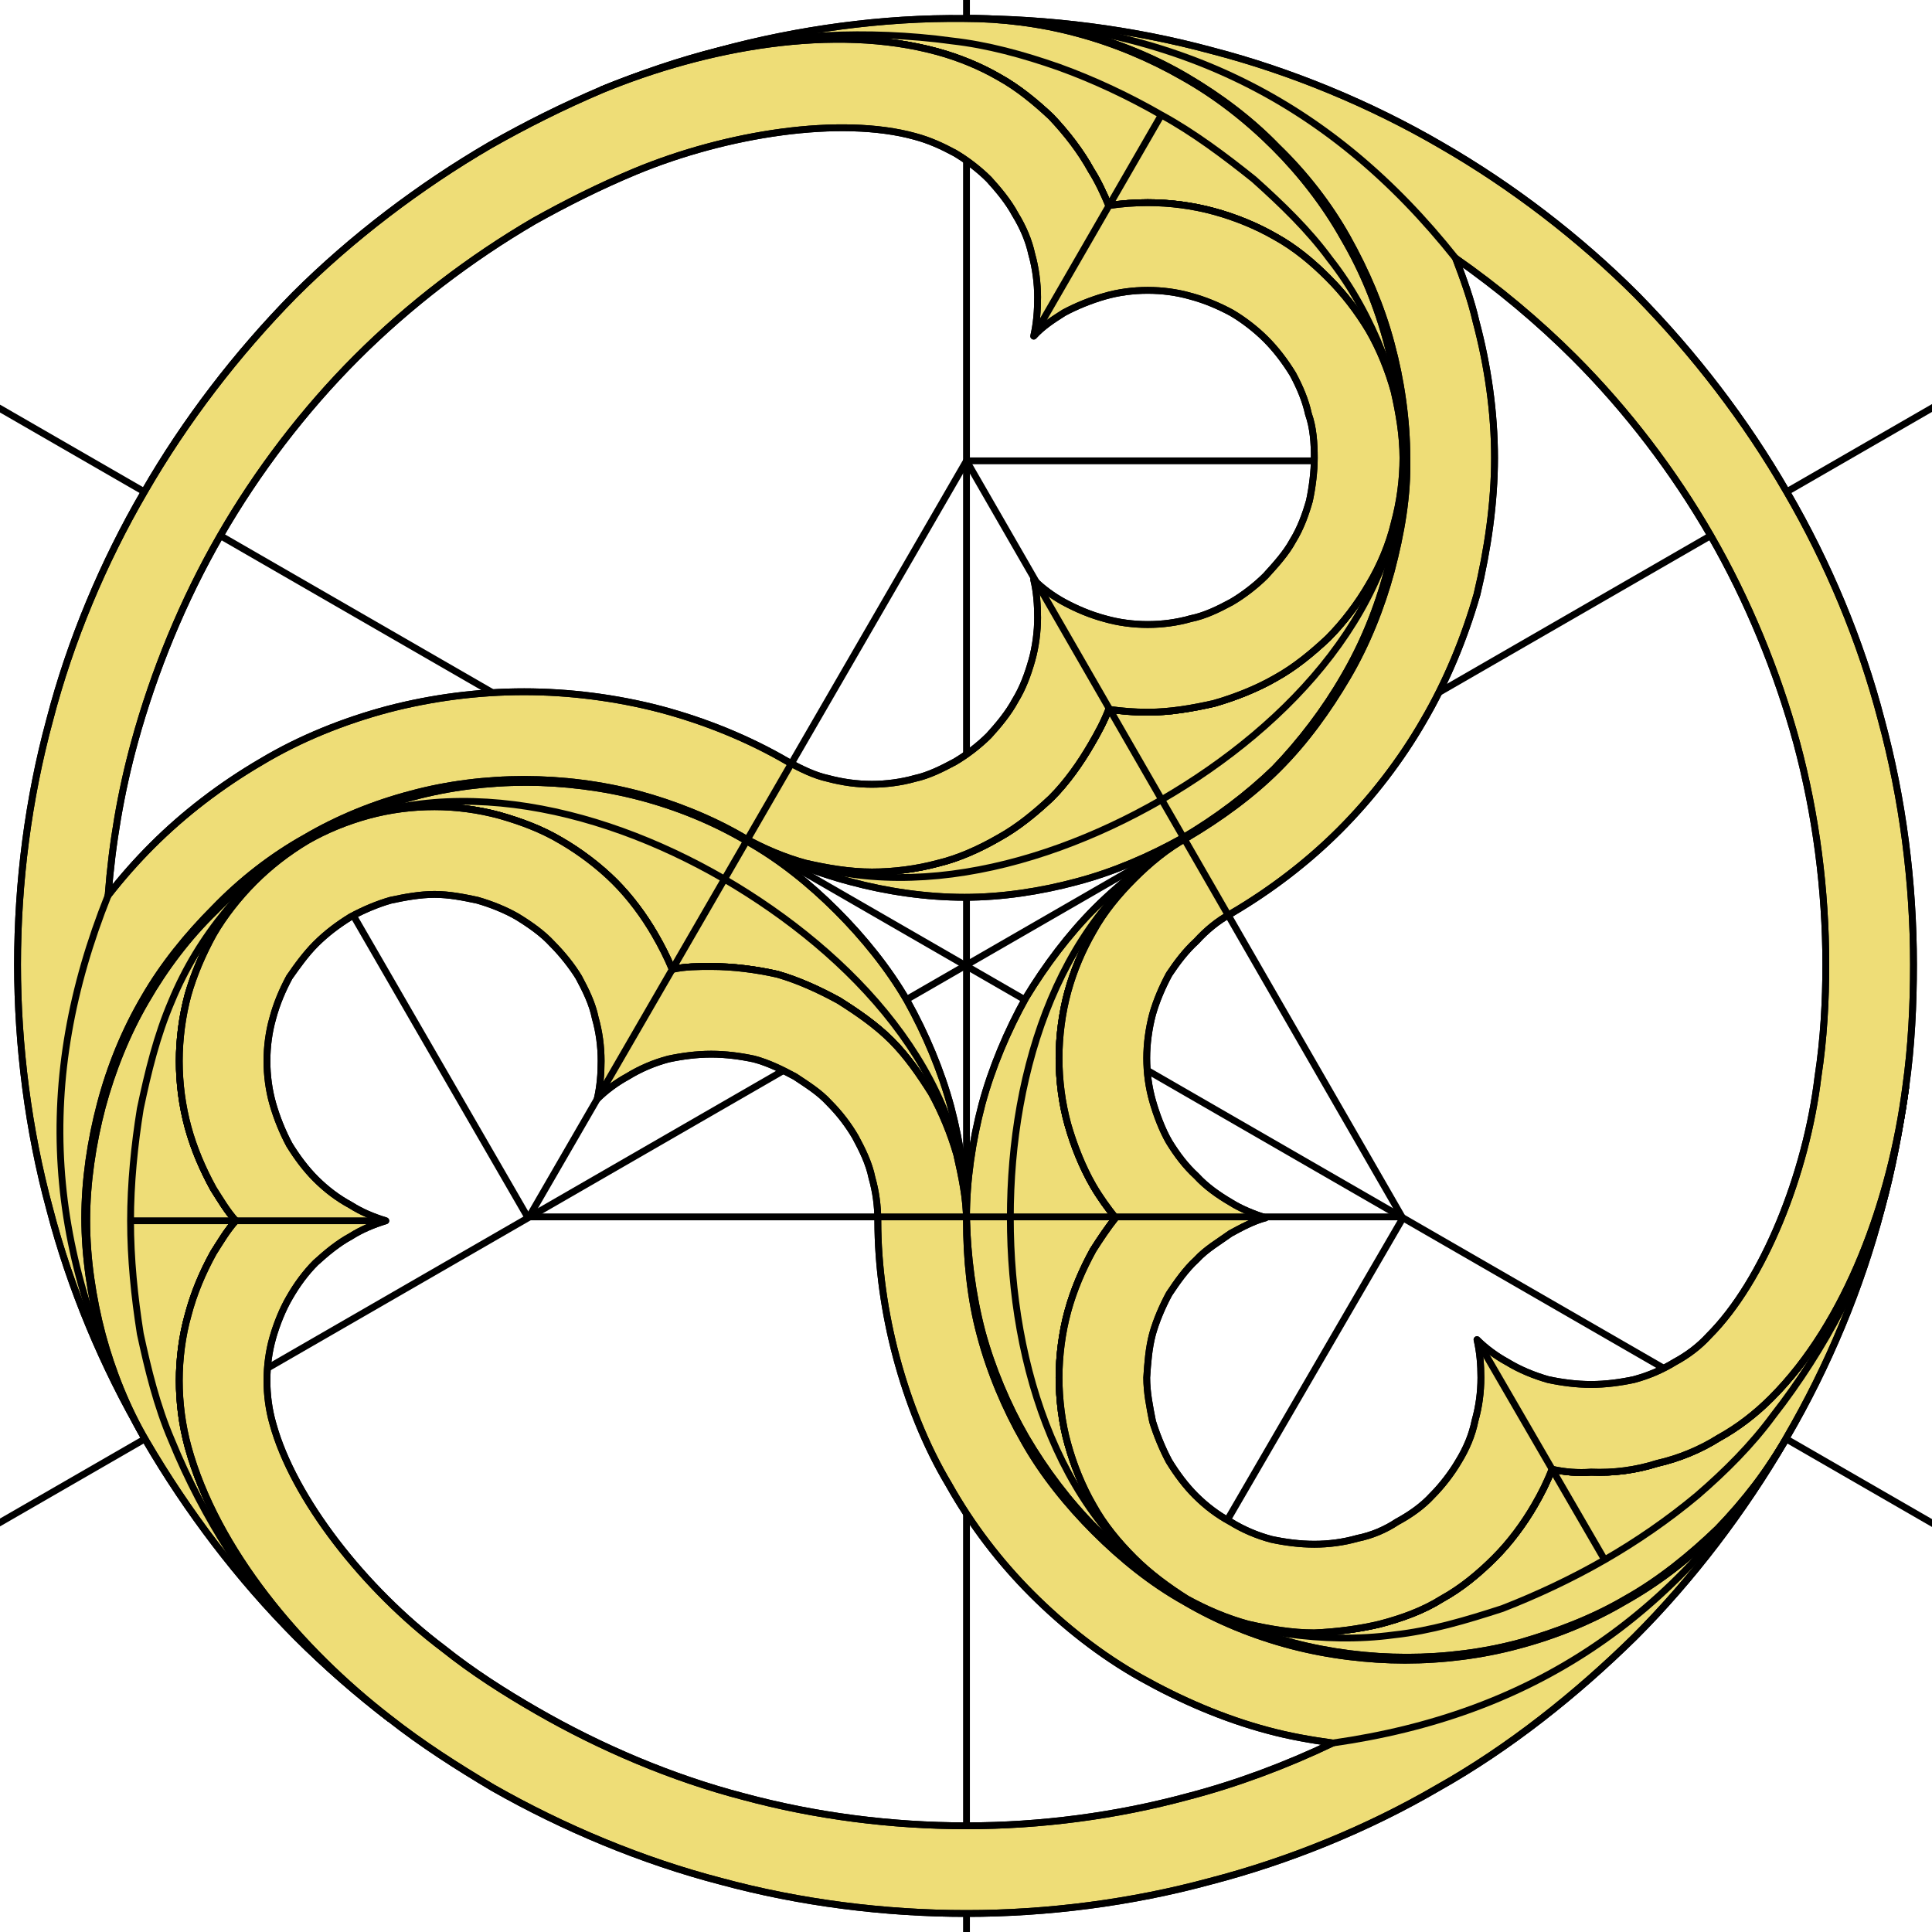 <?xml version="1.0" encoding="UTF-8"?>
<!DOCTYPE svg PUBLIC "-//W3C//DTD SVG 1.1//EN" "http://www.w3.org/Graphics/SVG/1.1/DTD/svg11.dtd">
<svg version="1.2" width="19.83mm" height="19.83mm" viewBox="0 0 1983 1983" preserveAspectRatio="xMidYMid" fill-rule="evenodd" stroke-width="28.222" stroke-linejoin="round" xmlns="http://www.w3.org/2000/svg" xmlns:ooo="http://xml.openoffice.org/svg/export" xmlns:xlink="http://www.w3.org/1999/xlink" xmlns:presentation="http://sun.com/xmlns/staroffice/presentation" xmlns:smil="http://www.w3.org/2001/SMIL20/" xmlns:anim="urn:oasis:names:tc:opendocument:xmlns:animation:1.0" xml:space="preserve">
 <defs class="ClipPathGroup">
  <clipPath id="presentation_clip_path" clipPathUnits="userSpaceOnUse">
   <rect x="0" y="0" width="1983" height="1983"/>
  </clipPath>
  <clipPath id="presentation_clip_path_shrink" clipPathUnits="userSpaceOnUse">
   <rect x="1" y="1" width="1980" height="1980"/>
  </clipPath>
 </defs>
 <defs class="TextShapeIndex">
  <g ooo:slide="id1" ooo:id-list="id3 id4 id5 id6 id7 id8 id9 id10 id11 id12 id13 id14 id15 id16 id17 id18 id19 id20 id21 id22 id23 id24 id25 id26 id27 id28 id29 id30 id31 id32 id33"/>
 </defs>
 <defs class="EmbeddedBulletChars">
  <g id="bullet-char-template-57356" transform="scale(0,-0)">
   <path d="M 580,1141 L 1163,571 580,0 -4,571 580,1141 Z"/>
  </g>
  <g id="bullet-char-template-57354" transform="scale(0,-0)">
   <path d="M 8,1128 L 1137,1128 1137,0 8,0 8,1128 Z"/>
  </g>
  <g id="bullet-char-template-10146" transform="scale(0,-0)">
   <path d="M 174,0 L 602,739 174,1481 1456,739 174,0 Z M 1358,739 L 309,1346 659,739 1358,739 Z"/>
  </g>
  <g id="bullet-char-template-10132" transform="scale(0,-0)">
   <path d="M 2015,739 L 1276,0 717,0 1260,543 174,543 174,936 1260,936 717,1481 1274,1481 2015,739 Z"/>
  </g>
  <g id="bullet-char-template-10007" transform="scale(0,-0)">
   <path d="M 0,-2 C -7,14 -16,27 -25,37 L 356,567 C 262,823 215,952 215,954 215,979 228,992 255,992 264,992 276,990 289,987 310,991 331,999 354,1012 L 381,999 492,748 772,1049 836,1024 860,1049 C 881,1039 901,1025 922,1006 886,937 835,863 770,784 769,783 710,716 594,584 L 774,223 C 774,196 753,168 711,139 L 727,119 C 717,90 699,76 672,76 641,76 570,178 457,381 L 164,-76 C 142,-110 111,-127 72,-127 30,-127 9,-110 8,-76 1,-67 -2,-52 -2,-32 -2,-23 -1,-13 0,-2 Z"/>
  </g>
  <g id="bullet-char-template-10004" transform="scale(0,-0)">
   <path d="M 285,-33 C 182,-33 111,30 74,156 52,228 41,333 41,471 41,549 55,616 82,672 116,743 169,778 240,778 293,778 328,747 346,684 L 369,508 C 377,444 397,411 428,410 L 1163,1116 C 1174,1127 1196,1133 1229,1133 1271,1133 1292,1118 1292,1087 L 1292,965 C 1292,929 1282,901 1262,881 L 442,47 C 390,-6 338,-33 285,-33 Z"/>
  </g>
  <g id="bullet-char-template-9679" transform="scale(0,-0)">
   <path d="M 813,0 C 632,0 489,54 383,161 276,268 223,411 223,592 223,773 276,916 383,1023 489,1130 632,1184 813,1184 992,1184 1136,1130 1245,1023 1353,916 1407,772 1407,592 1407,412 1353,268 1245,161 1136,54 992,0 813,0 Z"/>
  </g>
  <g id="bullet-char-template-8226" transform="scale(0,-0)">
   <path d="M 346,457 C 273,457 209,483 155,535 101,586 74,649 74,723 74,796 101,859 155,911 209,963 273,989 346,989 419,989 480,963 531,910 582,859 608,796 608,723 608,648 583,586 532,535 482,483 420,457 346,457 Z"/>
  </g>
  <g id="bullet-char-template-8211" transform="scale(0,-0)">
   <path d="M -4,459 L 1135,459 1135,606 -4,606 -4,459 Z"/>
  </g>
  <g id="bullet-char-template-61548" transform="scale(0,-0)">
   <path d="M 173,740 C 173,903 231,1043 346,1159 462,1274 601,1332 765,1332 928,1332 1067,1274 1183,1159 1299,1043 1357,903 1357,740 1357,577 1299,437 1183,322 1067,206 928,148 765,148 601,148 462,206 346,322 231,437 173,577 173,740 Z"/>
  </g>
 </defs>
 <g>
  <g id="id2" class="Master_Slide">
   <g id="bg-id2" class="Background"/>
   <g id="bo-id2" class="BackgroundObjects"/>
  </g>
 </g>
 <g class="SlideGroup">
  <g>
   <g id="container-id1">
    <g id="id1" class="Slide" clip-path="url(#presentation_clip_path)">
     <g class="Page">
      <g class="Group">
       <g class="com.sun.star.drawing.OpenBezierShape">
        <g id="id3">
         <rect class="BoundingBox" stroke="none" fill="none" x="-39" y="394" width="2061" height="1195"/>
         <path fill="none" stroke="rgb(0,0,0)" stroke-width="7" stroke-linejoin="miter" d="M -37,1584 L 2019,398"/>
        </g>
       </g>
       <g class="com.sun.star.drawing.OpenBezierShape">
        <g id="id4">
         <rect class="BoundingBox" stroke="none" fill="none" x="-39" y="394" width="2061" height="1195"/>
         <path fill="none" stroke="rgb(0,0,0)" stroke-width="7" stroke-linejoin="miter" d="M 2019,1584 L -37,398"/>
        </g>
       </g>
       <g class="com.sun.star.drawing.OpenBezierShape">
        <g id="id5">
         <rect class="BoundingBox" stroke="none" fill="none" x="988" y="-37" width="9" height="2058"/>
         <path fill="none" stroke="rgb(0,0,0)" stroke-width="7" stroke-linejoin="miter" d="M 992,-37 L 992,2019"/>
        </g>
       </g>
       <g class="com.sun.star.drawing.OpenBezierShape">
        <g id="id6">
         <rect class="BoundingBox" stroke="none" fill="none" x="360" y="939" width="186" height="315"/>
         <path fill="none" stroke="rgb(0,0,0)" stroke-width="7" stroke-linejoin="miter" d="M 364,942 L 542,1250"/>
        </g>
       </g>
       <g class="com.sun.star.drawing.ClosedBezierShape">
        <g id="id7">
         <rect class="BoundingBox" stroke="none" fill="none" x="988" y="856" width="973" height="850"/>
         <path fill="rgb(238,221,119)" stroke="none" d="M 1218,860 C 1198,872 1180,886 1164,902 1148,918 1133,936 1122,956 1111,975 1102,996 1096,1018 1090,1040 1087,1064 1087,1086 1087,1109 1090,1133 1096,1154 1102,1176 1111,1198 1122,1217 1129,1229 1137,1240 1145,1250 1137,1260 1129,1272 1122,1283 1111,1303 1102,1324 1096,1346 1090,1368 1087,1392 1087,1414 1087,1436 1090,1461 1096,1482 1102,1504 1111,1526 1122,1545 1133,1565 1148,1583 1164,1599 1180,1615 1199,1629 1218,1641 1238,1652 1259,1661 1281,1667 1303,1672 1326,1676 1349,1676 1372,1675 1395,1672 1416,1667 1439,1661 1461,1653 1480,1641 1500,1630 1518,1615 1534,1599 1550,1583 1564,1564 1575,1545 1582,1533 1588,1521 1593,1508 1606,1511 1620,1512 1633,1511 1656,1512 1679,1509 1701,1502 1723,1497 1745,1488 1764,1476 1784,1465 1802,1451 1818,1435 1896,1357 1941,1231 1956,1116 1950,1159 1942,1201 1931,1241 1910,1322 1876,1403 1834,1475 1815,1509 1790,1541 1763,1569 1735,1596 1703,1622 1669,1641 1635,1661 1598,1675 1560,1686 1523,1696 1483,1701 1444,1701 1405,1701 1365,1696 1327,1686 1290,1676 1252,1660 1218,1641 1184,1621 1152,1596 1125,1569 1097,1541 1073,1509 1053,1475 1034,1442 1018,1404 1008,1367 998,1329 993,1289 992,1250 992,1211 998,1171 1008,1133 1018,1096 1034,1058 1053,1024 1073,991 1097,959 1124,932 1152,904 1184,880 1218,860 Z"/>
         <path fill="none" stroke="rgb(0,0,0)" stroke-width="7" stroke-linejoin="miter" d="M 1218,860 C 1198,872 1180,886 1164,902 1148,918 1133,936 1122,956 1111,975 1102,996 1096,1018 1090,1040 1087,1064 1087,1086 1087,1109 1090,1133 1096,1154 1102,1176 1111,1198 1122,1217 1129,1229 1137,1240 1145,1250 1137,1260 1129,1272 1122,1283 1111,1303 1102,1324 1096,1346 1090,1368 1087,1392 1087,1414 1087,1436 1090,1461 1096,1482 1102,1504 1111,1526 1122,1545 1133,1565 1148,1583 1164,1599 1180,1615 1199,1629 1218,1641 1238,1652 1259,1661 1281,1667 1303,1672 1326,1676 1349,1676 1372,1675 1395,1672 1416,1667 1439,1661 1461,1653 1480,1641 1500,1630 1518,1615 1534,1599 1550,1583 1564,1564 1575,1545 1582,1533 1588,1521 1593,1508 1606,1511 1620,1512 1633,1511 1656,1512 1679,1509 1701,1502 1723,1497 1745,1488 1764,1476 1784,1465 1802,1451 1818,1435 1896,1357 1941,1231 1956,1116 1950,1159 1942,1201 1931,1241 1910,1322 1876,1403 1834,1475 1815,1509 1790,1541 1763,1569 1735,1596 1703,1622 1669,1641 1635,1661 1598,1675 1560,1686 1523,1696 1483,1701 1444,1701 1405,1701 1365,1696 1327,1686 1290,1676 1252,1660 1218,1641 1184,1621 1152,1596 1125,1569 1097,1541 1073,1509 1053,1475 1034,1442 1018,1404 1008,1367 998,1329 993,1289 992,1250 992,1211 998,1171 1008,1133 1018,1096 1034,1058 1053,1024 1073,991 1097,959 1124,932 1152,904 1184,880 1218,860 Z"/>
        </g>
       </g>
       <g class="com.sun.star.drawing.ClosedBezierShape">
        <g id="id8">
         <rect class="BoundingBox" stroke="none" fill="none" x="988" y="856" width="973" height="850"/>
         <path fill="none" stroke="rgb(0,0,0)" stroke-width="7" stroke-linejoin="miter" d="M 1218,860 C 1198,872 1180,886 1164,902 1148,918 1133,936 1122,956 1111,975 1102,996 1096,1018 1090,1040 1087,1064 1087,1086 1087,1109 1090,1133 1096,1154 1102,1176 1111,1198 1122,1217 1129,1229 1137,1240 1145,1250 1137,1260 1129,1272 1122,1283 1111,1303 1102,1324 1096,1346 1090,1368 1087,1392 1087,1414 1087,1436 1090,1461 1096,1482 1102,1504 1111,1526 1122,1545 1133,1565 1148,1583 1164,1599 1180,1615 1199,1629 1218,1641 1238,1652 1259,1661 1281,1667 1303,1672 1326,1676 1349,1676 1372,1675 1395,1672 1416,1667 1439,1661 1461,1653 1480,1641 1500,1630 1518,1615 1534,1599 1550,1583 1564,1564 1575,1545 1582,1533 1588,1521 1593,1508 1606,1511 1620,1512 1633,1511 1656,1512 1679,1509 1701,1502 1723,1497 1745,1488 1764,1476 1784,1465 1802,1451 1818,1435 1896,1357 1941,1231 1956,1116 1950,1159 1942,1201 1931,1241 1910,1322 1876,1403 1834,1475 1815,1509 1790,1541 1763,1569 1735,1596 1703,1622 1669,1641 1635,1661 1598,1675 1560,1686 1523,1696 1483,1701 1444,1701 1405,1701 1365,1696 1327,1686 1290,1676 1252,1660 1218,1641 1184,1621 1152,1596 1125,1569 1097,1541 1073,1509 1053,1475 1034,1442 1018,1404 1008,1367 998,1329 993,1289 992,1250 992,1211 998,1171 1008,1133 1018,1096 1034,1058 1053,1024 1073,991 1097,959 1124,932 1152,904 1184,880 1218,860 Z"/>
        </g>
       </g>
       <g class="com.sun.star.drawing.OpenBezierShape">
        <g id="id9">
         <rect class="BoundingBox" stroke="none" fill="none" x="1033" y="856" width="928" height="830"/>
         <path fill="none" stroke="rgb(0,0,0)" stroke-width="7" stroke-linejoin="miter" d="M 1218,860 C 1088,935 1037,1097 1037,1250 1037,1403 1088,1565 1218,1641 1251,1659 1285,1670 1321,1677 1357,1682 1394,1683 1431,1678 1468,1674 1505,1663 1542,1651 1578,1637 1614,1620 1647,1601 1680,1582 1712,1560 1742,1535 1771,1510 1798,1483 1820,1453 1874,1384 1915,1303 1931,1241 1942,1201 1950,1158 1956,1116"/>
        </g>
       </g>
       <g class="com.sun.star.drawing.ClosedBezierShape">
        <g id="id10">
         <rect class="BoundingBox" stroke="none" fill="none" x="988" y="15" width="981" height="1666"/>
         <path fill="rgb(238,221,119)" stroke="none" d="M 992,19 C 1076,19 1163,30 1244,52 1325,73 1407,107 1479,149 1552,191 1621,244 1680,303 1739,363 1792,432 1834,505 1876,577 1910,658 1931,739 1953,820 1964,906 1964,990 1964,1031 1962,1074 1956,1116 1941,1231 1896,1357 1818,1435 1802,1451 1784,1465 1764,1476 1745,1488 1723,1497 1701,1502 1679,1509 1656,1512 1633,1511 1620,1512 1606,1511 1593,1508 1588,1521 1582,1533 1575,1545 1564,1564 1550,1583 1534,1599 1518,1615 1500,1630 1480,1641 1461,1653 1439,1661 1416,1667 1395,1672 1372,1675 1349,1676 1326,1676 1303,1672 1281,1667 1259,1661 1238,1652 1218,1641 1199,1629 1180,1615 1164,1599 1148,1583 1133,1565 1122,1545 1111,1526 1102,1504 1096,1482 1090,1461 1087,1436 1087,1414 1087,1392 1090,1368 1096,1346 1102,1324 1111,1303 1122,1283 1129,1272 1137,1260 1145,1250 1137,1240 1129,1229 1122,1217 1111,1198 1102,1175 1096,1154 1090,1132 1087,1109 1087,1086 1087,1064 1090,1040 1096,1018 1102,996 1111,975 1122,956 1133,936 1148,918 1164,902 1180,886 1198,871 1218,860 1252,840 1285,816 1312,789 1340,761 1363,729 1383,695 1403,661 1418,623 1428,586 1438,548 1445,509 1444,470 1444,431 1438,390 1428,353 1418,315 1402,278 1383,244 1364,210 1339,178 1311,151 1284,123 1252,99 1218,79 1184,59 1147,44 1109,34 1072,24 1031,18 992,19 Z M 1494,265 C 1502,286 1510,308 1515,330 1527,375 1534,423 1534,470 1534,516 1527,564 1516,610 1503,655 1485,699 1461,740 1438,780 1408,819 1375,852 1342,885 1304,914 1263,938 1250,945 1238,955 1228,966 1217,976 1208,988 1200,1000 1193,1013 1187,1027 1183,1041 1179,1056 1177,1072 1177,1086 1177,1101 1179,1116 1183,1130 1187,1144 1193,1160 1200,1172 1208,1185 1217,1197 1228,1207 1238,1218 1251,1227 1263,1234 1274,1241 1287,1246 1299,1250 1287,1253 1274,1260 1263,1266 1252,1274 1238,1282 1228,1293 1217,1303 1208,1316 1200,1328 1193,1341 1187,1355 1183,1369 1179,1384 1178,1399 1177,1414 1177,1429 1180,1444 1183,1459 1187,1472 1193,1487 1200,1500 1208,1513 1217,1525 1227,1535 1238,1546 1250,1555 1263,1562 1276,1570 1290,1576 1305,1580 1319,1583 1334,1585 1349,1585 1364,1585 1379,1583 1393,1579 1408,1576 1422,1570 1434,1562 1447,1555 1460,1546 1470,1535 1480,1525 1490,1512 1497,1500 1505,1487 1511,1473 1514,1458 1518,1444 1520,1429 1520,1414 1520,1401 1519,1388 1516,1375 1525,1384 1536,1392 1547,1398 1560,1406 1575,1412 1589,1416 1603,1419 1618,1421 1633,1421 1648,1421 1663,1419 1677,1416 1692,1412 1706,1406 1719,1398 1732,1391 1744,1382 1754,1371 1810,1315 1854,1205 1866,1105 1872,1066 1874,1027 1874,990 1874,914 1864,836 1844,762 1824,689 1794,616 1756,550 1718,484 1670,421 1616,367 1579,330 1537,295 1494,265 Z"/>
         <path fill="none" stroke="rgb(0,0,0)" stroke-width="7" stroke-linejoin="miter" d="M 992,19 C 1076,19 1163,30 1244,52 1325,73 1407,107 1479,149 1552,191 1621,244 1680,303 1739,363 1792,432 1834,505 1876,577 1910,658 1931,739 1953,820 1964,906 1964,990 1964,1031 1962,1074 1956,1116 1941,1231 1896,1357 1818,1435 1802,1451 1784,1465 1764,1476 1745,1488 1723,1497 1701,1502 1679,1509 1656,1512 1633,1511 1620,1512 1606,1511 1593,1508 1588,1521 1582,1533 1575,1545 1564,1564 1550,1583 1534,1599 1518,1615 1500,1630 1480,1641 1461,1653 1439,1661 1416,1667 1395,1672 1372,1675 1349,1676 1326,1676 1303,1672 1281,1667 1259,1661 1238,1652 1218,1641 1199,1629 1180,1615 1164,1599 1148,1583 1133,1565 1122,1545 1111,1526 1102,1504 1096,1482 1090,1461 1087,1436 1087,1414 1087,1392 1090,1368 1096,1346 1102,1324 1111,1303 1122,1283 1129,1272 1137,1260 1145,1250 1137,1240 1129,1229 1122,1217 1111,1198 1102,1175 1096,1154 1090,1132 1087,1109 1087,1086 1087,1064 1090,1040 1096,1018 1102,996 1111,975 1122,956 1133,936 1148,918 1164,902 1180,886 1198,871 1218,860 1252,840 1285,816 1312,789 1340,761 1363,729 1383,695 1403,661 1418,623 1428,586 1438,548 1445,509 1444,470 1444,431 1438,390 1428,353 1418,315 1402,278 1383,244 1364,210 1339,178 1311,151 1284,123 1252,99 1218,79 1184,59 1147,44 1109,34 1072,24 1031,18 992,19 Z"/>
         <path fill="none" stroke="rgb(0,0,0)" stroke-width="7" stroke-linejoin="miter" d="M 1494,265 C 1502,286 1510,308 1515,330 1527,375 1534,423 1534,470 1534,516 1527,564 1516,610 1503,655 1485,699 1461,740 1438,780 1408,819 1375,852 1342,885 1304,914 1263,938 1250,945 1238,955 1228,966 1217,976 1208,988 1200,1000 1193,1013 1187,1027 1183,1041 1179,1056 1177,1072 1177,1086 1177,1101 1179,1116 1183,1130 1187,1144 1193,1160 1200,1172 1208,1185 1217,1197 1228,1207 1238,1218 1251,1227 1263,1234 1274,1241 1287,1246 1299,1250 1287,1253 1274,1260 1263,1266 1252,1274 1238,1282 1228,1293 1217,1303 1208,1316 1200,1328 1193,1341 1187,1355 1183,1369 1179,1384 1178,1399 1177,1414 1177,1429 1180,1444 1183,1459 1187,1472 1193,1487 1200,1500 1208,1513 1217,1525 1227,1535 1238,1546 1250,1555 1263,1562 1276,1570 1290,1576 1305,1580 1319,1583 1334,1585 1349,1585 1364,1585 1379,1583 1393,1579 1408,1576 1422,1570 1434,1562 1447,1555 1460,1546 1470,1535 1480,1525 1490,1512 1497,1500 1505,1487 1511,1473 1514,1458 1518,1444 1520,1429 1520,1414 1520,1401 1519,1388 1516,1375 1525,1384 1536,1392 1547,1398 1560,1406 1575,1412 1589,1416 1603,1419 1618,1421 1633,1421 1648,1421 1663,1419 1677,1416 1692,1412 1706,1406 1719,1398 1732,1391 1744,1382 1754,1371 1810,1315 1854,1205 1866,1105 1872,1066 1874,1027 1874,990 1874,914 1864,836 1844,762 1824,689 1794,616 1756,550 1718,484 1670,421 1616,367 1579,330 1537,295 1494,265 Z"/>
        </g>
       </g>
       <g class="com.sun.star.drawing.ClosedBezierShape">
        <g id="id11">
         <rect class="BoundingBox" stroke="none" fill="none" x="992" y="15" width="977" height="1666"/>
         <path fill="none" stroke="rgb(0,0,0)" stroke-width="7" stroke-linejoin="miter" d="M 992,19 C 1076,19 1163,30 1244,52 1325,73 1407,107 1479,149 1552,191 1621,244 1680,303 1739,363 1792,432 1834,505 1876,577 1910,658 1931,739 1953,820 1964,906 1964,990 1964,1031 1962,1074 1956,1116 1941,1231 1896,1357 1818,1435 1802,1451 1784,1465 1764,1476 1745,1488 1723,1497 1701,1502 1679,1509 1656,1512 1633,1511 1620,1512 1606,1511 1593,1508 1588,1521 1582,1533 1575,1545 1564,1564 1550,1583 1534,1599 1518,1615 1500,1630 1480,1641 1461,1653 1439,1661 1416,1667 1395,1672 1372,1675 1349,1676 1326,1676 1303,1672 1281,1667 1259,1661 1238,1652 1218,1641 1199,1629 1180,1615 1164,1599 1148,1583 1133,1565 1122,1545 1111,1526 1102,1504 1096,1482 1090,1461 1087,1436 1087,1414 1087,1392 1090,1368 1096,1346 1102,1324 1111,1303 1122,1283 1129,1272 1137,1260 1145,1250 1137,1240 1129,1229 1122,1217 1111,1198 1102,1175 1096,1154 1090,1132 1087,1109 1087,1086 1087,1064 1090,1040 1096,1018 1102,996 1111,975 1122,956 1133,936 1148,918 1164,902 1180,886 1198,871 1218,860 1252,840 1285,816 1312,789 1340,761 1363,729 1383,695 1403,661 1418,623 1428,586 1438,548 1445,509 1444,470 1444,431 1438,390 1428,353 1418,315 1402,278 1383,244 1364,210 1339,178 1311,151 1284,123 1252,99 1218,79 1184,59 1147,44 1109,34 1072,24 1031,18 992,19 Z"/>
        </g>
       </g>
       <g class="com.sun.star.drawing.ClosedBezierShape">
        <g id="id12">
         <rect class="BoundingBox" stroke="none" fill="none" x="1173" y="255" width="706" height="1335"/>
         <path fill="none" stroke="rgb(0,0,0)" stroke-width="7" stroke-linejoin="miter" d="M 1494,265 C 1502,286 1510,308 1515,330 1527,375 1534,423 1534,470 1534,516 1527,564 1516,610 1503,655 1485,699 1461,740 1438,780 1408,819 1375,852 1342,885 1304,914 1263,938 1250,945 1238,955 1228,966 1217,976 1208,988 1200,1000 1193,1013 1187,1027 1183,1041 1179,1056 1177,1072 1177,1086 1177,1101 1179,1116 1183,1130 1187,1144 1193,1160 1200,1172 1208,1185 1217,1197 1228,1207 1238,1218 1251,1227 1263,1234 1274,1241 1287,1246 1299,1250 1287,1253 1274,1260 1263,1266 1252,1274 1238,1282 1228,1293 1217,1303 1208,1316 1200,1328 1193,1341 1187,1355 1183,1369 1179,1384 1178,1399 1177,1414 1177,1429 1180,1444 1183,1459 1187,1472 1193,1487 1200,1500 1208,1513 1217,1525 1227,1535 1238,1546 1250,1555 1263,1562 1276,1570 1290,1576 1305,1580 1319,1583 1334,1585 1349,1585 1364,1585 1379,1583 1393,1579 1408,1576 1422,1570 1434,1562 1447,1555 1460,1546 1470,1535 1480,1525 1490,1512 1497,1500 1505,1487 1511,1473 1514,1458 1518,1444 1520,1429 1520,1414 1520,1401 1519,1388 1516,1375 1525,1384 1536,1392 1547,1398 1560,1406 1575,1412 1589,1416 1603,1419 1618,1421 1633,1421 1648,1421 1663,1419 1677,1416 1692,1412 1706,1406 1719,1398 1732,1391 1744,1382 1754,1371 1810,1315 1854,1205 1866,1105 1872,1066 1874,1027 1874,990 1874,914 1864,836 1844,762 1824,689 1794,616 1756,550 1718,484 1670,421 1616,367 1579,330 1537,295 1494,265 Z"/>
        </g>
       </g>
       <g class="com.sun.star.drawing.OpenBezierShape">
        <g id="id13">
         <rect class="BoundingBox" stroke="none" fill="none" x="992" y="15" width="506" height="254"/>
         <path fill="none" stroke="rgb(0,0,0)" stroke-width="7" stroke-linejoin="miter" d="M 1494,265 C 1366,104 1206,24 992,19"/>
        </g>
       </g>
       <g class="com.sun.star.drawing.OpenBezierShape">
        <g id="id14">
         <rect class="BoundingBox" stroke="none" fill="none" x="1517" y="1380" width="135" height="224"/>
         <path fill="none" stroke="rgb(0,0,0)" stroke-width="7" stroke-linejoin="miter" d="M 1520,1382 L 1647,1601"/>
        </g>
       </g>
       <g class="com.sun.star.drawing.OpenBezierShape">
        <g id="id15">
         <rect class="BoundingBox" stroke="none" fill="none" x="1258" y="1248" width="187" height="313"/>
         <path fill="none" stroke="rgb(0,0,0)" stroke-width="7" stroke-linejoin="miter" d="M 1261,1558 L 1440,1250"/>
        </g>
       </g>
       <g class="com.sun.star.drawing.ClosedBezierShape">
        <g id="id16">
         <rect class="BoundingBox" stroke="none" fill="none" x="614" y="15" width="831" height="911"/>
         <path fill="rgb(238,221,119)" stroke="none" d="M 764,860 C 784,872 805,880 827,886 849,891 872,895 895,895 917,895 941,892 963,886 984,881 1006,871 1025,860 1045,849 1063,834 1079,819 1095,803 1109,783 1120,764 1127,752 1133,741 1138,728 1151,730 1165,731 1178,731 1201,731 1224,727 1246,722 1267,716 1290,707 1309,696 1329,685 1347,670 1363,655 1379,639 1394,619 1405,600 1417,580 1426,558 1431,537 1437,515 1440,492 1440,470 1440,447 1436,424 1431,402 1425,380 1416,358 1405,339 1393,319 1379,301 1363,285 1347,269 1329,254 1309,243 1290,232 1268,223 1246,217 1224,211 1201,208 1178,208 1165,208 1151,209 1138,211 1133,199 1127,186 1120,175 1109,155 1095,137 1079,120 1063,105 1045,90 1025,79 1006,68 984,59 962,53 856,24 725,48 618,92 657,76 698,62 738,52 819,30 906,18 990,19 1028,19 1068,24 1105,34 1143,44 1181,60 1214,79 1248,98 1280,123 1308,151 1335,178 1360,210 1379,244 1399,278 1414,315 1424,353 1434,390 1440,431 1440,470 1440,509 1434,549 1424,586 1414,624 1399,661 1379,695 1360,728 1335,761 1308,789 1280,816 1248,840 1214,860 1180,879 1143,895 1105,905 1068,915 1028,921 990,921 951,921 910,915 873,905 835,895 798,880 764,860 Z"/>
         <path fill="none" stroke="rgb(0,0,0)" stroke-width="7" stroke-linejoin="miter" d="M 764,860 C 784,872 805,880 827,886 849,891 872,895 895,895 917,895 941,892 963,886 984,881 1006,871 1025,860 1045,849 1063,834 1079,819 1095,803 1109,783 1120,764 1127,752 1133,741 1138,728 1151,730 1165,731 1178,731 1201,731 1224,727 1246,722 1267,716 1290,707 1309,696 1329,685 1347,670 1363,655 1379,639 1394,619 1405,600 1417,580 1426,558 1431,537 1437,515 1440,492 1440,470 1440,447 1436,424 1431,402 1425,380 1416,358 1405,339 1393,319 1379,301 1363,285 1347,269 1329,254 1309,243 1290,232 1268,223 1246,217 1224,211 1201,208 1178,208 1165,208 1151,209 1138,211 1133,199 1127,186 1120,175 1109,155 1095,137 1079,120 1063,105 1045,90 1025,79 1006,68 984,59 962,53 856,24 725,48 618,92 657,76 698,62 738,52 819,30 906,18 990,19 1028,19 1068,24 1105,34 1143,44 1181,60 1214,79 1248,98 1280,123 1308,151 1335,178 1360,210 1379,244 1399,278 1414,315 1424,353 1434,390 1440,431 1440,470 1440,509 1434,549 1424,586 1414,624 1399,661 1379,695 1360,728 1335,761 1308,789 1280,816 1248,840 1214,860 1180,879 1143,895 1105,905 1068,915 1028,921 990,921 951,921 910,915 873,905 835,895 798,880 764,860 Z"/>
        </g>
       </g>
       <g class="com.sun.star.drawing.ClosedBezierShape">
        <g id="id17">
         <rect class="BoundingBox" stroke="none" fill="none" x="616" y="15" width="829" height="911"/>
         <path fill="none" stroke="rgb(0,0,0)" stroke-width="7" stroke-linejoin="miter" d="M 764,860 C 784,872 805,880 827,886 849,891 872,895 895,895 917,895 941,892 963,886 984,881 1006,871 1025,860 1045,849 1063,834 1079,819 1095,803 1109,783 1120,764 1127,752 1133,741 1138,728 1151,730 1165,731 1178,731 1201,731 1224,727 1246,722 1267,716 1290,707 1309,696 1329,685 1347,670 1363,655 1379,639 1394,619 1405,600 1417,580 1426,558 1431,537 1437,515 1440,492 1440,470 1440,447 1436,424 1431,402 1425,380 1416,358 1405,339 1393,319 1379,301 1363,285 1347,269 1329,254 1309,243 1290,232 1268,223 1246,217 1224,211 1201,208 1178,208 1165,208 1151,209 1138,211 1133,199 1127,186 1120,175 1109,155 1095,137 1079,120 1063,105 1045,90 1025,79 1006,68 984,59 962,53 856,24 725,48 618,92 657,76 698,62 738,52 819,30 906,18 990,19 1028,19 1068,24 1105,34 1143,44 1181,60 1214,79 1248,98 1280,123 1308,151 1335,178 1360,210 1379,244 1399,278 1414,315 1424,353 1434,390 1440,431 1440,470 1440,509 1434,549 1424,586 1414,624 1399,661 1379,695 1360,728 1335,761 1308,789 1280,816 1248,840 1214,860 1180,879 1143,895 1105,905 1068,915 1028,921 990,921 951,921 910,915 873,905 835,895 798,880 764,860 Z"/>
        </g>
       </g>
       <g class="com.sun.star.drawing.OpenBezierShape">
        <g id="id18">
         <rect class="BoundingBox" stroke="none" fill="none" x="616" y="32" width="829" height="873"/>
         <path fill="none" stroke="rgb(0,0,0)" stroke-width="7" stroke-linejoin="miter" d="M 764,860 C 894,935 1060,897 1192,821 1325,744 1440,620 1440,470 1439,432 1432,396 1419,362 1406,329 1388,295 1365,266 1343,236 1316,210 1287,184 1257,160 1225,136 1192,118 1159,99 1123,82 1087,69 1050,56 1013,46 977,42 890,30 800,36 738,52 698,63 657,77 618,92"/>
        </g>
       </g>
       <g class="com.sun.star.drawing.ClosedBezierShape">
        <g id="id19">
         <rect class="BoundingBox" stroke="none" fill="none" x="14" y="36" width="1431" height="1444"/>
         <path fill="rgb(238,221,119)" stroke="none" d="M 148,1475 C 106,1403 72,1322 51,1241 29,1160 18,1073 18,990 18,906 29,820 51,739 72,658 106,577 148,505 190,432 243,363 302,303 361,244 431,191 503,149 540,128 578,109 618,92 725,48 856,24 962,53 984,59 1006,68 1025,79 1045,90 1063,105 1079,120 1095,137 1109,155 1120,175 1127,186 1133,199 1138,211 1151,209 1165,208 1178,208 1201,208 1224,211 1246,217 1268,223 1290,232 1309,243 1329,254 1347,269 1363,285 1379,301 1393,319 1405,339 1416,358 1425,380 1431,402 1436,424 1440,447 1440,470 1440,492 1437,515 1431,537 1426,558 1417,580 1405,600 1394,619 1379,639 1363,655 1347,670 1329,685 1309,696 1290,707 1267,716 1246,722 1224,727 1201,731 1178,731 1165,731 1151,730 1138,728 1133,741 1127,752 1120,764 1109,783 1095,803 1079,819 1063,834 1045,849 1025,860 1006,871 984,881 963,886 941,892 917,895 895,895 872,895 849,891 827,886 805,880 784,871 764,860 730,840 692,825 655,815 617,805 577,800 538,800 499,800 459,805 422,815 384,825 347,840 313,860 279,879 247,904 220,932 192,960 167,991 148,1024 128,1058 113,1095 103,1133 93,1171 87,1211 87,1250 87,1289 93,1330 103,1367 113,1405 128,1442 148,1475 Z M 111,919 C 125,901 140,884 156,868 189,835 227,806 268,782 308,758 353,740 398,728 444,716 491,710 538,710 584,710 632,716 678,728 723,740 768,758 809,782 822,789 836,796 850,799 865,803 880,805 895,805 909,805 925,803 939,799 953,796 967,789 980,782 992,775 1005,765 1015,755 1025,744 1035,732 1042,719 1050,706 1055,692 1059,678 1063,664 1065,648 1065,634 1065,621 1064,607 1061,595 1070,604 1081,612 1092,618 1105,625 1119,631 1134,635 1148,639 1163,641 1178,641 1193,641 1208,639 1222,635 1237,632 1251,625 1264,618 1276,611 1289,601 1299,591 1309,580 1320,568 1327,555 1335,542 1340,528 1344,514 1347,500 1349,484 1349,470 1349,455 1348,439 1343,425 1340,411 1334,397 1327,384 1319,371 1310,359 1299,348 1289,338 1276,328 1264,321 1251,314 1237,308 1222,304 1208,300 1193,298 1178,298 1163,298 1148,300 1134,304 1120,308 1105,314 1092,321 1081,328 1070,335 1061,345 1064,332 1065,319 1065,305 1065,291 1063,275 1059,261 1056,247 1050,233 1042,220 1035,207 1025,195 1015,184 1005,174 992,164 980,157 967,150 954,144 939,140 863,119 746,137 652,176 616,191 582,208 548,227 483,265 420,313 366,367 312,421 264,484 226,550 188,616 158,689 138,762 124,813 115,866 111,919 Z"/>
         <path fill="none" stroke="rgb(0,0,0)" stroke-width="7" stroke-linejoin="miter" d="M 148,1475 C 106,1403 72,1322 51,1241 29,1160 18,1073 18,990 18,906 29,820 51,739 72,658 106,577 148,505 190,432 243,363 302,303 361,244 431,191 503,149 540,128 578,109 618,92 725,48 856,24 962,53 984,59 1006,68 1025,79 1045,90 1063,105 1079,120 1095,137 1109,155 1120,175 1127,186 1133,199 1138,211 1151,209 1165,208 1178,208 1201,208 1224,211 1246,217 1268,223 1290,232 1309,243 1329,254 1347,269 1363,285 1379,301 1393,319 1405,339 1416,358 1425,380 1431,402 1436,424 1440,447 1440,470 1440,492 1437,515 1431,537 1426,558 1417,580 1405,600 1394,619 1379,639 1363,655 1347,670 1329,685 1309,696 1290,707 1267,716 1246,722 1224,727 1201,731 1178,731 1165,731 1151,730 1138,728 1133,741 1127,752 1120,764 1109,783 1095,803 1079,819 1063,834 1045,849 1025,860 1006,871 984,881 963,886 941,892 917,895 895,895 872,895 849,891 827,886 805,880 784,871 764,860 730,840 692,825 655,815 617,805 577,800 538,800 499,800 459,805 422,815 384,825 347,840 313,860 279,879 247,904 220,932 192,960 167,991 148,1024 128,1058 113,1095 103,1133 93,1171 87,1211 87,1250 87,1289 93,1330 103,1367 113,1405 128,1442 148,1475 Z"/>
         <path fill="none" stroke="rgb(0,0,0)" stroke-width="7" stroke-linejoin="miter" d="M 111,919 C 125,901 140,884 156,868 189,835 227,806 268,782 308,758 353,740 398,728 444,716 491,710 538,710 584,710 632,716 678,728 723,740 768,758 809,782 822,789 836,796 850,799 865,803 880,805 895,805 909,805 925,803 939,799 953,796 967,789 980,782 992,775 1005,765 1015,755 1025,744 1035,732 1042,719 1050,706 1055,692 1059,678 1063,664 1065,648 1065,634 1065,621 1064,607 1061,595 1070,604 1081,612 1092,618 1105,625 1119,631 1134,635 1148,639 1163,641 1178,641 1193,641 1208,639 1222,635 1237,632 1251,625 1264,618 1276,611 1289,601 1299,591 1309,580 1320,568 1327,555 1335,542 1340,528 1344,514 1347,500 1349,484 1349,470 1349,455 1348,439 1343,425 1340,411 1334,397 1327,384 1319,371 1310,359 1299,348 1289,338 1276,328 1264,321 1251,314 1237,308 1222,304 1208,300 1193,298 1178,298 1163,298 1148,300 1134,304 1120,308 1105,314 1092,321 1081,328 1070,335 1061,345 1064,332 1065,319 1065,305 1065,291 1063,275 1059,261 1056,247 1050,233 1042,220 1035,207 1025,195 1015,184 1005,174 992,164 980,157 967,150 954,144 939,140 863,119 746,137 652,176 616,191 582,208 548,227 483,265 420,313 366,367 312,421 264,484 226,550 188,616 158,689 138,762 124,813 115,866 111,919 Z"/>
        </g>
       </g>
       <g class="com.sun.star.drawing.ClosedBezierShape">
        <g id="id20">
         <rect class="BoundingBox" stroke="none" fill="none" x="14" y="36" width="1431" height="1443"/>
         <path fill="none" stroke="rgb(0,0,0)" stroke-width="7" stroke-linejoin="miter" d="M 148,1475 C 106,1403 72,1322 51,1241 29,1160 18,1073 18,990 18,906 29,820 51,739 72,658 106,577 148,505 190,432 243,363 302,303 361,244 431,191 503,149 540,128 578,109 618,92 725,48 856,24 962,53 984,59 1006,68 1025,79 1045,90 1063,105 1079,120 1095,137 1109,155 1120,175 1127,186 1133,199 1138,211 1151,209 1165,208 1178,208 1201,208 1224,211 1246,217 1268,223 1290,232 1309,243 1329,254 1347,269 1363,285 1379,301 1393,319 1405,339 1416,358 1425,380 1431,402 1436,424 1440,447 1440,470 1440,492 1437,515 1431,537 1426,558 1417,580 1405,600 1394,619 1379,639 1363,655 1347,670 1329,685 1309,696 1290,707 1267,716 1246,722 1224,727 1201,731 1178,731 1165,731 1151,730 1138,728 1133,741 1127,752 1120,764 1109,783 1095,803 1079,819 1063,834 1045,849 1025,860 1006,871 984,881 963,886 941,892 917,895 895,895 872,895 849,891 827,886 805,880 784,871 764,860 730,840 692,825 655,815 617,805 577,800 538,800 499,800 459,805 422,815 384,825 347,840 313,860 279,879 247,904 220,932 192,960 167,991 148,1024 128,1058 113,1095 103,1133 93,1171 87,1211 87,1250 87,1289 93,1330 103,1367 113,1405 128,1442 148,1475 Z"/>
        </g>
       </g>
       <g class="com.sun.star.drawing.ClosedBezierShape">
        <g id="id21">
         <rect class="BoundingBox" stroke="none" fill="none" x="106" y="127" width="1248" height="804"/>
         <path fill="none" stroke="rgb(0,0,0)" stroke-width="7" stroke-linejoin="miter" d="M 111,919 C 125,901 140,884 156,868 189,835 227,806 268,782 308,758 353,740 398,728 444,716 491,710 538,710 584,710 632,716 678,728 723,740 768,758 809,782 822,789 836,796 850,799 865,803 880,805 895,805 909,805 925,803 939,799 953,796 967,789 980,782 992,775 1005,765 1015,755 1025,744 1035,732 1042,719 1050,706 1055,692 1059,678 1063,664 1065,648 1065,634 1065,621 1064,607 1061,595 1070,604 1081,612 1092,618 1105,625 1119,631 1134,635 1148,639 1163,641 1178,641 1193,641 1208,639 1222,635 1237,632 1251,625 1264,618 1276,611 1289,601 1299,591 1309,580 1320,568 1327,555 1335,542 1340,528 1344,514 1347,500 1349,484 1349,470 1349,455 1348,439 1343,425 1340,411 1334,397 1327,384 1319,371 1310,359 1299,348 1289,338 1276,328 1264,321 1251,314 1237,308 1222,304 1208,300 1193,298 1178,298 1163,298 1148,300 1134,304 1120,308 1105,314 1092,321 1081,328 1070,335 1061,345 1064,332 1065,319 1065,305 1065,291 1063,275 1059,261 1056,247 1050,233 1042,220 1035,207 1025,195 1015,184 1005,174 992,164 980,157 967,150 954,144 939,140 863,119 746,137 652,176 616,191 582,208 548,227 483,265 420,313 366,367 312,421 264,484 226,550 188,616 158,689 138,762 124,813 115,866 111,919 Z"/>
        </g>
       </g>
       <g class="com.sun.star.drawing.OpenBezierShape">
        <g id="id22">
         <rect class="BoundingBox" stroke="none" fill="none" x="57" y="917" width="95" height="561"/>
         <path fill="none" stroke="rgb(0,0,0)" stroke-width="7" stroke-linejoin="miter" d="M 111,919 C 35,1109 46,1287 148,1475"/>
        </g>
       </g>
       <g class="com.sun.star.drawing.OpenBezierShape">
        <g id="id23">
         <rect class="BoundingBox" stroke="none" fill="none" x="1062" y="116" width="135" height="225"/>
         <path fill="none" stroke="rgb(0,0,0)" stroke-width="7" stroke-linejoin="miter" d="M 1065,338 L 1192,118"/>
        </g>
       </g>
       <g class="com.sun.star.drawing.OpenBezierShape">
        <g id="id24">
         <rect class="BoundingBox" stroke="none" fill="none" x="991" y="469" width="358" height="9"/>
         <path fill="none" stroke="rgb(0,0,0)" stroke-width="7" stroke-linejoin="miter" d="M 1347,473 L 992,473"/>
        </g>
       </g>
       <g class="com.sun.star.drawing.ClosedBezierShape">
        <g id="id25">
         <rect class="BoundingBox" stroke="none" fill="none" x="85" y="799" width="911" height="970"/>
         <path fill="rgb(238,221,119)" stroke="none" d="M 992,1253 C 992,1230 987,1207 982,1185 976,1164 967,1142 956,1122 944,1103 931,1084 915,1068 899,1052 880,1039 861,1027 841,1016 819,1006 798,1000 776,995 752,992 730,992 717,992 703,992 690,995 685,983 679,971 672,959 661,940 647,921 631,905 615,889 595,874 576,863 556,851 534,843 513,837 491,831 468,828 446,828 423,828 400,831 378,837 356,843 334,852 315,863 295,875 277,889 261,905 245,921 230,940 219,959 208,979 199,1000 193,1021 187,1043 184,1067 184,1089 184,1112 187,1135 193,1157 199,1179 208,1200 219,1220 226,1231 233,1243 242,1253 233,1263 226,1275 219,1286 208,1306 199,1327 193,1350 187,1371 184,1395 184,1417 184,1440 187,1463 193,1485 222,1591 308,1693 400,1764 366,1738 334,1710 304,1680 245,1621 192,1551 150,1479 130,1445 115,1407 105,1370 95,1332 89,1292 89,1253 89,1214 95,1174 105,1136 115,1099 130,1061 150,1027 169,994 193,962 221,935 248,907 281,883 315,863 349,844 386,828 424,818 461,808 501,803 540,803 578,803 619,808 657,818 695,828 732,843 766,863 800,882 831,907 859,935 886,962 912,994 931,1027 950,1061 966,1099 976,1136 986,1174 992,1214 992,1253 Z"/>
         <path fill="none" stroke="rgb(0,0,0)" stroke-width="7" stroke-linejoin="miter" d="M 992,1253 C 992,1230 987,1207 982,1185 976,1164 967,1142 956,1122 944,1103 931,1084 915,1068 899,1052 880,1039 861,1027 841,1016 819,1006 798,1000 776,995 752,992 730,992 717,992 703,992 690,995 685,983 679,971 672,959 661,940 647,921 631,905 615,889 595,874 576,863 556,851 534,843 513,837 491,831 468,828 446,828 423,828 400,831 378,837 356,843 334,852 315,863 295,875 277,889 261,905 245,921 230,940 219,959 208,979 199,1000 193,1021 187,1043 184,1067 184,1089 184,1112 187,1135 193,1157 199,1179 208,1200 219,1220 226,1231 233,1243 242,1253 233,1263 226,1275 219,1286 208,1306 199,1327 193,1350 187,1371 184,1395 184,1417 184,1440 187,1463 193,1485 222,1591 308,1693 400,1764 366,1738 334,1710 304,1680 245,1621 192,1551 150,1479 130,1445 115,1407 105,1370 95,1332 89,1292 89,1253 89,1214 95,1174 105,1136 115,1099 130,1061 150,1027 169,994 193,962 221,935 248,907 281,883 315,863 349,844 386,828 424,818 461,808 501,803 540,803 578,803 619,808 657,818 695,828 732,843 766,863 800,882 831,907 859,935 886,962 912,994 931,1027 950,1061 966,1099 976,1136 986,1174 992,1214 992,1253 Z"/>
        </g>
       </g>
       <g class="com.sun.star.drawing.ClosedBezierShape">
        <g id="id26">
         <rect class="BoundingBox" stroke="none" fill="none" x="85" y="799" width="911" height="969"/>
         <path fill="none" stroke="rgb(0,0,0)" stroke-width="7" stroke-linejoin="miter" d="M 992,1253 C 992,1230 987,1207 982,1185 976,1164 967,1142 956,1122 944,1103 931,1084 915,1068 899,1052 880,1039 861,1027 841,1016 819,1006 798,1000 776,995 752,992 730,992 717,992 703,992 690,995 685,983 679,971 672,959 661,940 647,921 631,905 615,889 595,874 576,863 556,851 534,843 513,837 491,831 468,828 446,828 423,828 400,831 378,837 356,843 334,852 315,863 295,875 277,889 261,905 245,921 230,940 219,959 208,979 199,1000 193,1021 187,1043 184,1067 184,1089 184,1112 187,1135 193,1157 199,1179 208,1200 219,1220 226,1231 233,1243 242,1253 233,1263 226,1275 219,1286 208,1306 199,1327 193,1350 187,1371 184,1395 184,1417 184,1440 187,1463 193,1485 222,1591 308,1693 400,1764 366,1738 334,1710 304,1680 245,1621 192,1551 150,1479 130,1445 115,1407 105,1370 95,1332 89,1292 89,1253 89,1214 95,1174 105,1136 115,1099 130,1061 150,1027 169,994 193,962 221,935 248,907 281,883 315,863 349,844 386,828 424,818 461,808 501,803 540,803 578,803 619,808 657,818 695,828 732,843 766,863 800,882 831,907 859,935 886,962 912,994 931,1027 950,1061 966,1099 976,1136 986,1174 992,1214 992,1253 Z"/>
        </g>
       </g>
       <g class="com.sun.star.drawing.OpenBezierShape">
        <g id="id27">
         <rect class="BoundingBox" stroke="none" fill="none" x="130" y="818" width="866" height="950"/>
         <path fill="none" stroke="rgb(0,0,0)" stroke-width="7" stroke-linejoin="miter" d="M 992,1253 C 992,1103 875,979 743,902 610,825 445,789 315,863 282,882 255,907 232,935 209,963 190,994 176,1028 161,1063 152,1100 144,1138 138,1175 134,1215 134,1253 134,1292 138,1331 144,1369 152,1406 161,1443 176,1478 209,1559 259,1635 304,1680 334,1710 366,1738 400,1764"/>
        </g>
       </g>
       <g class="com.sun.star.drawing.ClosedBezierShape">
        <g id="id28">
         <rect class="BoundingBox" stroke="none" fill="none" x="180" y="824" width="1657" height="1145"/>
         <path fill="rgb(238,221,119)" stroke="none" d="M 1832,1479 C 1790,1551 1737,1621 1678,1680 1618,1739 1549,1794 1476,1835 1404,1877 1323,1910 1242,1931 1161,1953 1075,1964 992,1964 908,1964 821,1953 740,1931 659,1910 578,1876 506,1835 469,1813 433,1790 400,1764 308,1693 222,1591 193,1485 187,1463 184,1440 184,1417 184,1395 187,1371 193,1350 199,1327 208,1306 219,1286 226,1275 233,1263 242,1253 233,1243 226,1231 219,1220 208,1200 199,1179 193,1157 187,1135 184,1112 184,1089 184,1067 187,1043 193,1021 199,1000 208,979 219,959 230,940 245,921 261,905 277,889 295,875 315,863 334,852 356,843 378,837 400,831 423,828 446,828 468,828 491,831 513,837 534,843 556,851 576,863 595,874 615,889 631,905 647,921 661,940 672,959 679,971 685,983 690,995 703,992 717,992 730,992 752,992 776,995 798,1000 819,1006 841,1016 861,1027 880,1039 899,1052 915,1068 931,1084 944,1103 956,1122 967,1142 976,1164 982,1185 987,1207 992,1230 992,1253 992,1292 996,1333 1006,1370 1016,1408 1032,1446 1051,1479 1070,1513 1096,1545 1123,1572 1151,1600 1182,1625 1216,1644 1250,1664 1287,1679 1325,1689 1363,1699 1404,1704 1442,1704 1481,1704 1521,1699 1558,1689 1596,1679 1633,1664 1667,1644 1701,1625 1734,1600 1761,1572 1789,1545 1813,1512 1832,1479 Z M 1368,1789 C 1346,1786 1323,1782 1301,1776 1256,1764 1212,1745 1171,1722 1130,1699 1092,1669 1059,1636 1026,1603 997,1565 974,1524 950,1484 932,1438 920,1393 908,1348 901,1300 901,1253 901,1238 899,1223 895,1209 892,1194 885,1180 878,1167 871,1155 862,1143 851,1132 841,1121 828,1113 816,1105 803,1098 789,1091 774,1087 760,1084 745,1082 730,1082 715,1082 700,1084 686,1087 671,1091 657,1097 644,1105 633,1111 622,1119 613,1128 616,1115 617,1102 617,1089 617,1074 615,1059 611,1045 608,1030 601,1016 594,1003 587,992 577,979 567,969 557,958 544,949 531,941 519,934 504,928 490,924 476,921 461,918 446,918 431,918 415,921 401,924 387,928 373,934 360,941 347,949 335,958 324,969 314,979 305,992 297,1003 290,1016 284,1030 280,1045 276,1059 274,1074 274,1089 274,1104 276,1119 280,1133 284,1147 290,1162 297,1175 305,1188 314,1200 324,1210 335,1221 347,1230 360,1237 371,1244 383,1249 396,1253 383,1257 371,1262 360,1269 347,1276 335,1286 324,1296 314,1306 305,1318 297,1332 290,1344 284,1359 280,1373 276,1387 274,1402 274,1417 274,1432 276,1447 280,1461 301,1538 374,1631 455,1692 485,1716 518,1737 551,1756 617,1794 690,1825 763,1844 837,1864 915,1874 992,1874 1068,1874 1145,1864 1219,1844 1269,1831 1320,1812 1368,1789 Z"/>
         <path fill="none" stroke="rgb(0,0,0)" stroke-width="7" stroke-linejoin="miter" d="M 1832,1479 C 1790,1551 1737,1621 1678,1680 1618,1739 1549,1794 1476,1835 1404,1877 1323,1910 1242,1931 1161,1953 1075,1964 992,1964 908,1964 821,1953 740,1931 659,1910 578,1876 506,1835 469,1813 433,1790 400,1764 308,1693 222,1591 193,1485 187,1463 184,1440 184,1417 184,1395 187,1371 193,1350 199,1327 208,1306 219,1286 226,1275 233,1263 242,1253 233,1243 226,1231 219,1220 208,1200 199,1179 193,1157 187,1135 184,1112 184,1089 184,1067 187,1043 193,1021 199,1000 208,979 219,959 230,940 245,921 261,905 277,889 295,875 315,863 334,852 356,843 378,837 400,831 423,828 446,828 468,828 491,831 513,837 534,843 556,851 576,863 595,874 615,889 631,905 647,921 661,940 672,959 679,971 685,983 690,995 703,992 717,992 730,992 752,992 776,995 798,1000 819,1006 841,1016 861,1027 880,1039 899,1052 915,1068 931,1084 944,1103 956,1122 967,1142 976,1164 982,1185 987,1207 992,1230 992,1253 992,1292 996,1333 1006,1370 1016,1408 1032,1446 1051,1479 1070,1513 1096,1545 1123,1572 1151,1600 1182,1625 1216,1644 1250,1664 1287,1679 1325,1689 1363,1699 1404,1704 1442,1704 1481,1704 1521,1699 1558,1689 1596,1679 1633,1664 1667,1644 1701,1625 1734,1600 1761,1572 1789,1545 1813,1512 1832,1479 Z"/>
         <path fill="none" stroke="rgb(0,0,0)" stroke-width="7" stroke-linejoin="miter" d="M 1368,1789 C 1346,1786 1323,1782 1301,1776 1256,1764 1212,1745 1171,1722 1130,1699 1092,1669 1059,1636 1026,1603 997,1565 974,1524 950,1484 932,1438 920,1393 908,1348 901,1300 901,1253 901,1238 899,1223 895,1209 892,1194 885,1180 878,1167 871,1155 862,1143 851,1132 841,1121 828,1113 816,1105 803,1098 789,1091 774,1087 760,1084 745,1082 730,1082 715,1082 700,1084 686,1087 671,1091 657,1097 644,1105 633,1111 622,1119 613,1128 616,1115 617,1102 617,1089 617,1074 615,1059 611,1045 608,1030 601,1016 594,1003 587,992 577,979 567,969 557,958 544,949 531,941 519,934 504,928 490,924 476,921 461,918 446,918 431,918 415,921 401,924 387,928 373,934 360,941 347,949 335,958 324,969 314,979 305,992 297,1003 290,1016 284,1030 280,1045 276,1059 274,1074 274,1089 274,1104 276,1119 280,1133 284,1147 290,1162 297,1175 305,1188 314,1200 324,1210 335,1221 347,1230 360,1237 371,1244 383,1249 396,1253 383,1257 371,1262 360,1269 347,1276 335,1286 324,1296 314,1306 305,1318 297,1332 290,1344 284,1359 280,1373 276,1387 274,1402 274,1417 274,1432 276,1447 280,1461 301,1538 374,1631 455,1692 485,1716 518,1737 551,1756 617,1794 690,1825 763,1844 837,1864 915,1874 992,1874 1068,1874 1145,1864 1219,1844 1269,1831 1320,1812 1368,1789 Z"/>
        </g>
       </g>
       <g class="com.sun.star.drawing.ClosedBezierShape">
        <g id="id29">
         <rect class="BoundingBox" stroke="none" fill="none" x="180" y="824" width="1657" height="1145"/>
         <path fill="none" stroke="rgb(0,0,0)" stroke-width="7" stroke-linejoin="miter" d="M 1832,1479 C 1790,1551 1737,1621 1678,1680 1618,1739 1549,1794 1476,1835 1404,1877 1323,1910 1242,1931 1161,1953 1075,1964 992,1964 908,1964 821,1953 740,1931 659,1910 578,1876 506,1835 469,1813 433,1790 400,1764 308,1693 222,1591 193,1485 187,1463 184,1440 184,1417 184,1395 187,1371 193,1350 199,1327 208,1306 219,1286 226,1275 233,1263 242,1253 233,1243 226,1231 219,1220 208,1200 199,1179 193,1157 187,1135 184,1112 184,1089 184,1067 187,1043 193,1021 199,1000 208,979 219,959 230,940 245,921 261,905 277,889 295,875 315,863 334,852 356,843 378,837 400,831 423,828 446,828 468,828 491,831 513,837 534,843 556,851 576,863 595,874 615,889 631,905 647,921 661,940 672,959 679,971 685,983 690,995 703,992 717,992 730,992 752,992 776,995 798,1000 819,1006 841,1016 861,1027 880,1039 899,1052 915,1068 931,1084 944,1103 956,1122 967,1142 976,1164 982,1185 987,1207 992,1230 992,1253 992,1292 996,1333 1006,1370 1016,1408 1032,1446 1051,1479 1070,1513 1096,1545 1123,1572 1151,1600 1182,1625 1216,1644 1250,1664 1287,1679 1325,1689 1363,1699 1404,1704 1442,1704 1481,1704 1521,1699 1558,1689 1596,1679 1633,1664 1667,1644 1701,1625 1734,1600 1761,1572 1789,1545 1813,1512 1832,1479 Z"/>
        </g>
       </g>
       <g class="com.sun.star.drawing.ClosedBezierShape">
        <g id="id30">
         <rect class="BoundingBox" stroke="none" fill="none" x="270" y="914" width="1112" height="965"/>
         <path fill="none" stroke="rgb(0,0,0)" stroke-width="7" stroke-linejoin="miter" d="M 1368,1789 C 1346,1786 1323,1782 1301,1776 1256,1764 1212,1745 1171,1722 1130,1699 1092,1669 1059,1636 1026,1603 997,1565 974,1524 950,1484 932,1438 920,1393 908,1348 901,1300 901,1253 901,1238 899,1223 895,1209 892,1194 885,1180 878,1167 871,1155 862,1143 851,1132 841,1121 828,1113 816,1105 803,1098 789,1091 774,1087 760,1084 745,1082 730,1082 715,1082 700,1084 686,1087 671,1091 657,1097 644,1105 633,1111 622,1119 613,1128 616,1115 617,1102 617,1089 617,1074 615,1059 611,1045 608,1030 601,1016 594,1003 587,991 577,979 567,969 557,958 544,949 531,941 519,934 504,928 490,924 476,921 461,918 446,918 431,918 415,921 401,924 387,928 373,934 360,941 347,949 335,958 324,969 314,979 305,991 297,1003 290,1016 284,1030 280,1045 276,1059 274,1074 274,1089 274,1104 276,1119 280,1133 284,1147 290,1162 297,1175 305,1188 314,1200 324,1210 335,1221 347,1230 360,1237 371,1244 383,1249 396,1253 383,1257 371,1262 360,1269 347,1276 335,1286 324,1296 314,1306 305,1318 297,1332 290,1344 284,1359 280,1373 276,1387 274,1402 274,1417 274,1432 276,1447 280,1461 301,1538 374,1631 455,1692 485,1716 518,1737 551,1756 617,1794 690,1825 763,1844 837,1864 915,1874 992,1874 1068,1874 1145,1864 1219,1844 1269,1831 1320,1812 1368,1789 Z"/>
        </g>
       </g>
       <g class="com.sun.star.drawing.OpenBezierShape">
        <g id="id31">
         <rect class="BoundingBox" stroke="none" fill="none" x="1367" y="1477" width="470" height="317"/>
         <path fill="none" stroke="rgb(0,0,0)" stroke-width="7" stroke-linejoin="miter" d="M 1368,1789 C 1572,1760 1720,1661 1832,1479"/>
        </g>
       </g>
       <g class="com.sun.star.drawing.OpenBezierShape">
        <g id="id32">
         <rect class="BoundingBox" stroke="none" fill="none" x="133" y="1249" width="256" height="9"/>
         <path fill="none" stroke="rgb(0,0,0)" stroke-width="7" stroke-linejoin="miter" d="M 388,1253 L 134,1253"/>
        </g>
       </g>
       <g class="com.sun.star.drawing.ClosedBezierShape">
        <g id="id33">
         <rect class="BoundingBox" stroke="none" fill="none" x="536" y="465" width="911" height="789"/>
         <path fill="none" stroke="rgb(0,0,0)" stroke-width="7" stroke-linejoin="miter" d="M 1439,1249 L 543,1249 992,473 1439,1249 Z"/>
        </g>
       </g>
      </g>
     </g>
    </g>
   </g>
  </g>
 </g>
</svg>